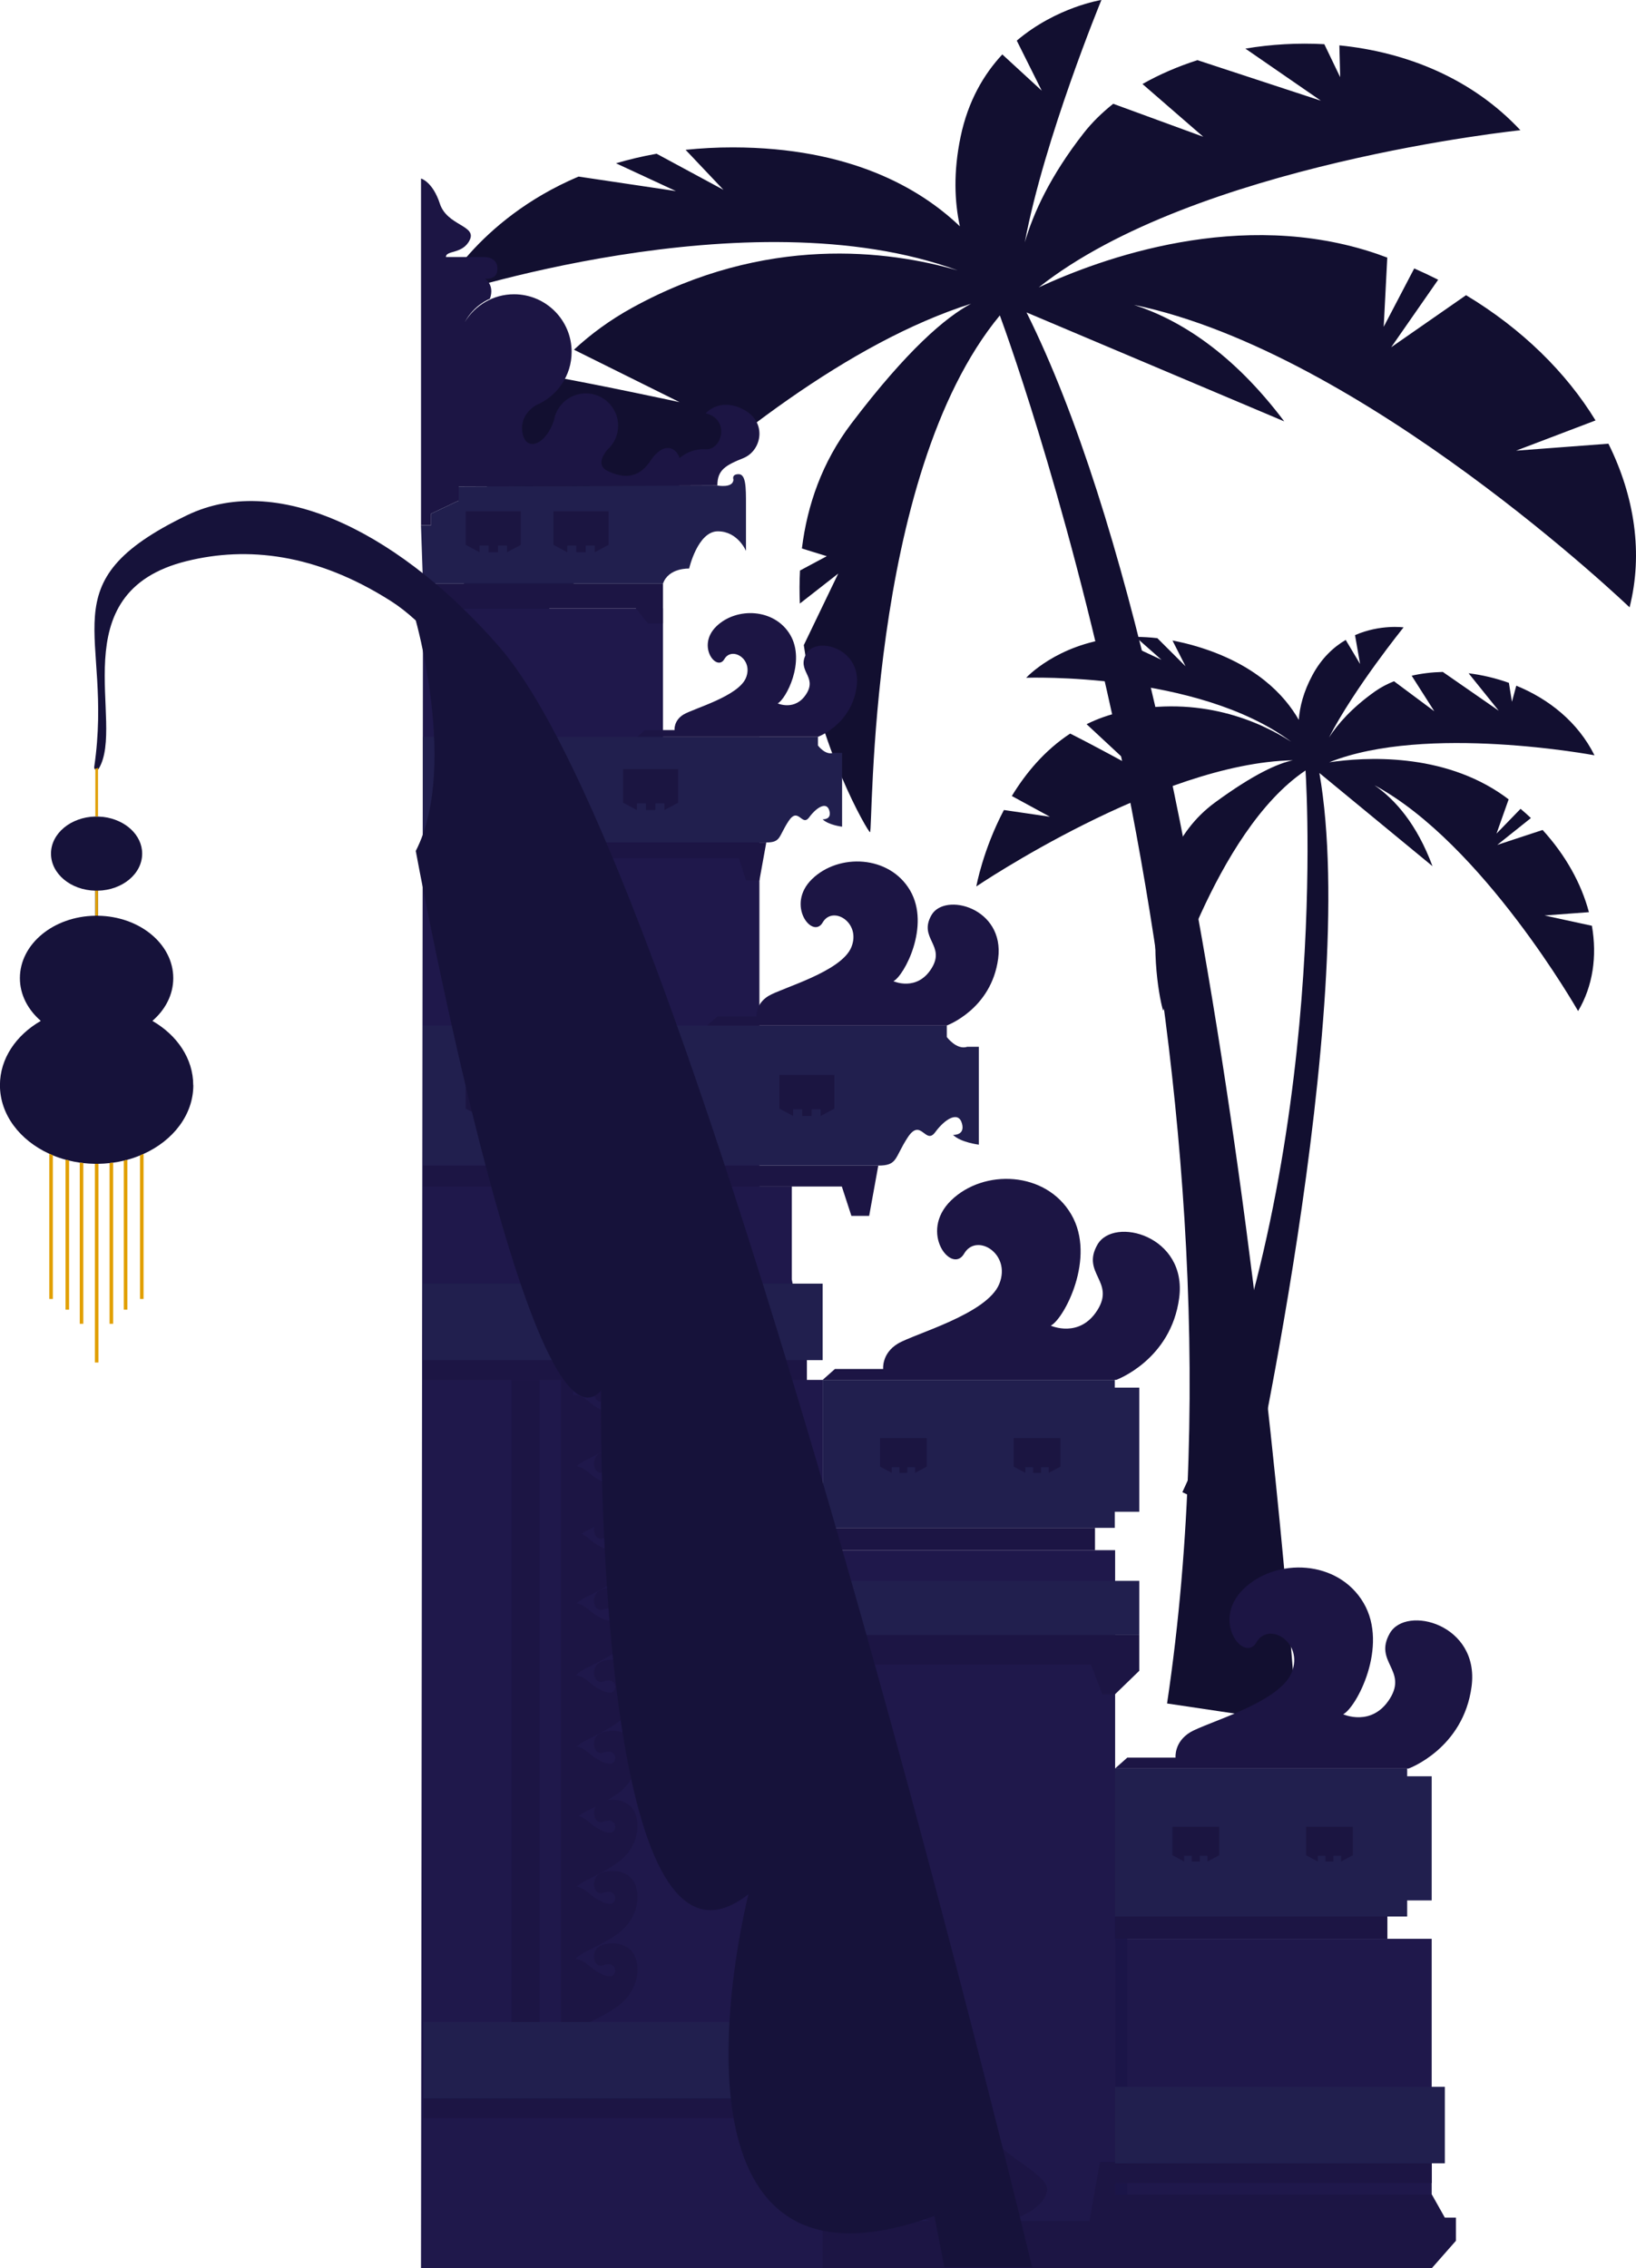 <?xml version="1.0" encoding="UTF-8"?>
<svg id="Layer_2" data-name="Layer 2" xmlns="http://www.w3.org/2000/svg" viewBox="0 0 576.14 798.64">
  <defs>
    <style>
      .cls-1 {
        fill: #16123a;
      }

      .cls-1, .cls-2, .cls-3, .cls-4, .cls-5, .cls-6, .cls-7, .cls-8 {
        stroke-width: 0px;
      }

      .cls-2 {
        fill: #e19f00;
      }

      .cls-3 {
        fill: #1b1541;
      }

      .cls-4 {
        fill: #1b1548;
      }

      .cls-5 {
        fill: #1f184b;
      }

      .cls-6 {
        fill: #120f30;
      }

      .cls-7 {
        fill: #1c1544;
      }

      .cls-8 {
        fill: #211f4e;
      }
    </style>
  </defs>
  <g id="Layer_1-2" data-name="Layer 1">
    <g>
      <g>
        <path class="cls-6" d="m196.3,189.83l-28.61-6.08c4.6-17.46,12.45-35.8,25.65-51.41,18.89,3.39,45.98,9.25,45.98,9.25l-37.19-18.46c5.93-5.5,12.71-10.48,20.46-14.75,47.07-25.93,90.44-20.19,114.72-13.16-73.86-27.14-183.01,9.57-183.01,9.57,0,0,13.17-27.24,49.44-42.62l34.3,5.11-21.1-9.79c4.49-1.32,9.23-2.47,14.29-3.36l23.55,12.71-13.34-14.09c5.29-.54,10.82-.87,16.69-.86,41.14.07,65.77,14.3,79.9,27.79-1.88-8.64-2.33-19.11.25-31.48,2.63-12.67,8.21-22.07,14.7-29.04l13.88,12.76-8.79-17.62c14.04-11.88,29.81-14.31,29.81-14.31,0,0-20.11,48.71-26.98,85.32,2.97-10.2,8.94-23.37,20.77-38.49,2.9-3.7,6.4-7.13,10.36-10.28l31.71,11.61-21.4-18.57c5.89-3.35,12.42-6.17,19.36-8.4l43.46,14.27-26.58-18.34c9.01-1.51,18.4-2.07,27.8-1.55l5.58,11.61-.28-11.2c23.5,2.34,46.67,11.59,63.75,29.88,0,0-114.72,11.8-169.62,55.33,21.68-10.09,71.07-28.22,119.13-11.79,1.22.42,2.41.87,3.61,1.31l-1.26,24.37,10.75-20.56c2.87,1.26,5.68,2.59,8.43,3.98l-16.54,23.77,26.36-18.33c19.75,11.88,35.31,27.24,45.6,44.1l-27.97,10.64,32.51-2.45c9.28,18.68,12.23,38.72,7.45,57.62,0,0-93.63-89.75-174.54-106.5,16.11,5.24,34.78,16.9,52.92,41.02l-90.75-38.36c72.11,144.62,95.18,496.58,95.18,496.58l-45.69-6.81c34.13-229.02-52.25-470.61-58.89-488.72-46.99,56.79-44.57,182.13-45.73,181.96-.71-.11-18.05-29.7-23.31-65.87l12.13-25.2-13.52,10.56c-.16-3.85-.15-7.73.05-11.63l9.43-5.04-8.76-2.72c1.88-15.2,7.07-30.35,17.41-43.98,19.66-25.92,33.2-37.41,42.16-42.2-85.75,27.2-179.86,141.94-179.86,141.94,0,0-2.77-24.75,3.15-54.54l31.04-4.49Z"/>
        <path class="cls-6" d="m369.78,287.58l-13.45-7.32c4.92-8.08,11.59-16.11,20.55-21.98,8.98,4.52,21.7,11.5,21.7,11.5l-15.92-14.81c3.8-1.87,7.94-3.37,12.47-4.35,27.5-5.99,48.41,3.36,59.55,10.52-33.02-24.64-93.29-22.51-93.29-22.51,0,0,10.67-11.71,31.18-14.02l16.46,7.69-9.13-8.06c2.45,0,5,.14,7.68.45l9.92,9.89-4.59-9.06c2.74.52,5.56,1.18,8.51,2.06,20.64,6.17,30.88,16.99,35.96,25.87.34-4.62,1.68-9.94,4.82-15.76,3.21-5.97,7.41-9.85,11.71-12.38l5.06,8.47-1.78-10.16c8.82-3.87,17.1-2.73,17.1-2.73,0,0-17.36,21.45-26.28,38.8,3.01-4.67,7.98-10.4,16.17-16.22,2.01-1.43,4.28-2.62,6.74-3.61l14.19,10.56-7.97-12.51c3.46-.8,7.15-1.24,10.97-1.33l19.69,13.65-10.61-13.18c4.75.58,9.54,1.71,14.19,3.37l1.07,6.66,1.53-5.66c11.45,4.68,21.7,12.78,27.54,24.51,0,0-59.35-11.19-93.4,2.46,12.39-1.83,39.88-3.56,61.56,11.86.55.39,1.08.79,1.61,1.19l-4.27,12.05,8.47-8.72c1.26,1.06,2.47,2.15,3.64,3.25l-11.85,9.46,15.97-5.26c8.14,8.91,13.66,18.94,16.31,28.94l-15.63,1.17,16.68,3.62c1.87,10.76.36,21.26-4.86,30.03,0,0-33.6-59.02-71.72-79.51,7.3,5.03,14.94,13.68,20.44,28.49l-39.83-32.8c14.62,83.35-26.33,263.46-26.33,263.46l-21.92-10.24c51.31-109.87,44-244.02,43.37-254.11-32.06,21.49-49.55,84.77-50.11,84.51-.34-.16-4.63-17.6-1.87-36.54l9.85-10.84-8.36,3.28c.49-1.95,1.08-3.9,1.76-5.83l5.49-1.12-3.99-2.67c3.21-7.35,8.08-14.18,15.3-19.48,13.74-10.07,22.25-13.82,27.46-14.89-47.1.86-111.47,44.41-111.47,44.41,0,0,2.3-12.84,9.72-26.91l16.25,2.38Z"/>
      </g>
      <g>
        <g>
          <g>
            <polygon class="cls-5" points="148.96 214.17 233.48 214.17 233.48 259.41 267.44 259.41 267.44 417.67 278.84 417.67 278.84 450.45 284.15 478.88 284.15 485.84 289.71 485.84 289.71 537.94 289.71 545.8 392.71 545.8 392.71 682.63 504.19 682.63 504.19 798.64 392.71 798.64 392.68 798.64 289.71 798.64 148.26 798.64 148.96 214.17"/>
            <g>
              <rect class="cls-4" x="289.71" y="545.8" width="4.13" height="252.84" transform="translate(583.55 1344.44) rotate(180)"/>
              <rect class="cls-4" x="392.71" y="682.63" width="4.25" height="116" transform="translate(789.67 1481.27) rotate(180)"/>
            </g>
          </g>
          <g>
            <g>
              <path class="cls-7" d="m154.9,71.71c2.57,7.8,13.02,7.62,10.54,12.76-2.48,5.14-8.4,3.54-8.4,6.02h13.37s4.78-.18,4.78,4.08-4.43,3.54-4.43,3.54c0,0,3.54,2.13,1.77,7.09,0,0-5.44,1.98-8.83,8.17,0,.01,0,.03-.02.04,3.56-5.87,9.98-9.8,17.34-9.8,11.2,0,20.29,9.08,20.29,20.29,0,8.4-5.11,15.61-12.38,18.69h0s-6.3,3.19-4.88,10.1c1.3,6.35,8.08,4.12,11.05-4.71.14-.85.37-1.68.7-2.46,0,0,0,0,0-.01h0c1.71-4.11,5.77-7.01,10.51-7.01,6.28,0,11.38,5.09,11.38,11.38,0,3.34-1.45,6.34-3.74,8.42,0,0-4.83,5.19,0,7.5,4.83,2.3,10.5,3.37,15.11-3.54,4.61-6.91,9.04-4.82,10.28-.99,0,0,3.54-3.44,9.21-3.08,5.67.35,8.68-10.45,0-12.67,0,0,4.78-5.76,13.29-1.33,8.5,4.43,6.38,14.49,0,17.08-6.38,2.59-9.21,4.18-9.21,9.67l-91.07.35v4.96l-9.75,4.61v4.08h-3.54V62.86s4.08,1.06,6.64,8.86Z"/>
              <path class="cls-8" d="m161.54,171.29l91.07-.35s5.67,1.06,5.67-2.13c0,0-.71-1.86,1.86-1.86s2.57,4.87,2.57,10.37v16.66s-2.83-6.91-9.92-6.91-10.1,13.11-10.1,13.11c0,0-7.26-.35-9.21,5.32h-84.52l-.71-20.55h3.54v-4.08l9.75-4.61v-4.96Z"/>
              <g>
                <polygon class="cls-3" points="173.71 180.03 183.4 180.03 183.4 191.84 178.55 194.44 178.55 192.08 175.36 192.08 175.36 194.44 173.71 194.44 172.06 194.44 172.06 192.08 168.87 192.08 168.87 194.44 164.02 191.84 164.02 180.03 173.71 180.03"/>
                <polygon class="cls-3" points="204.61 180.03 214.3 180.03 214.3 191.84 209.45 194.44 209.45 192.08 206.26 192.08 206.26 194.44 204.61 194.44 202.96 194.44 202.96 192.08 199.77 192.08 199.77 194.44 194.92 191.84 194.92 180.03 204.61 180.03"/>
              </g>
              <polygon class="cls-7" points="148.96 205.49 233.48 205.49 233.48 219.49 228.16 219.49 223.91 214.17 148.96 214.17 148.96 205.49"/>
            </g>
            <g>
              <rect class="cls-8" x="148.96" y="451.95" width="140.74" height="26.93" transform="translate(438.67 930.83) rotate(180)"/>
              <rect class="cls-7" x="148.96" y="478.88" width="135.19" height="6.95" transform="translate(433.12 964.72) rotate(180)"/>
            </g>
            <g>
              <g>
                <path class="cls-7" d="m201.84,491.08s2.5-.32,5.56,2.42c3.06,2.74,7.58,4.84,8.79,3.14s.06-4.65-3.63-3.3c-3.69,1.34-4.92-5.32-.89-6.93,4.03-1.61,9.59-.73,11.69,3.3,2.1,4.03,1.93,12.73-6.37,18.46-8.3,5.72-15.15,6.45-15.15,10.88v-27.97Z"/>
                <path class="cls-7" d="m201.84,516.12s2.5-.32,5.56,2.42c3.06,2.74,7.58,4.84,8.79,3.14s.06-4.65-3.63-3.3c-3.69,1.34-4.92-5.32-.89-6.93,4.03-1.61,9.59-.73,11.69,3.3,2.1,4.03,1.93,12.73-6.37,18.46-8.3,5.72-15.15,6.45-15.15,10.88v-27.97Z"/>
                <path class="cls-7" d="m201.84,539.36s2.5-.32,5.56,2.42c3.06,2.74,7.58,4.84,8.79,3.14,1.21-1.69.06-4.65-3.63-3.3s-4.92-5.32-.89-6.93c4.03-1.61,9.59-.73,11.69,3.3,2.1,4.03,1.93,12.73-6.37,18.46-8.3,5.72-15.15,6.45-15.15,10.88v-27.97Z"/>
                <path class="cls-7" d="m201.84,564.4s2.5-.32,5.56,2.42c3.06,2.74,7.58,4.84,8.79,3.14,1.21-1.69.06-4.65-3.63-3.3s-4.92-5.32-.89-6.93c4.03-1.61,9.59-.73,11.69,3.3,2.1,4.03,1.93,12.73-6.37,18.46-8.3,5.72-15.15,6.45-15.15,10.88v-27.97Z"/>
                <path class="cls-7" d="m201.84,589.76s2.5-.32,5.56,2.42c3.06,2.74,7.58,4.84,8.79,3.14s.06-4.65-3.63-3.3c-3.69,1.34-4.92-5.32-.89-6.93,4.03-1.61,9.59-.73,11.69,3.3,2.1,4.03,1.93,12.73-6.37,18.46-8.3,5.72-15.15,6.45-15.15,10.88v-27.97Z"/>
                <path class="cls-7" d="m201.84,614.8s2.5-.32,5.56,2.42c3.06,2.74,7.58,4.84,8.79,3.14s.06-4.65-3.63-3.3c-3.69,1.34-4.92-5.32-.89-6.93,4.03-1.61,9.59-.73,11.69,3.3,2.1,4.03,1.93,12.73-6.37,18.46-8.3,5.72-15.15,6.45-15.15,10.88v-27.97Z"/>
                <path class="cls-7" d="m201.84,639.1s2.5-.32,5.56,2.42c3.06,2.74,7.58,4.84,8.79,3.14s.06-4.65-3.63-3.3c-3.69,1.34-4.92-5.32-.89-6.93,4.03-1.61,9.59-.73,11.69,3.3,2.1,4.03,1.93,12.73-6.37,18.46-8.3,5.72-15.15,6.45-15.15,10.88v-27.97Z"/>
                <path class="cls-7" d="m201.84,664.14s2.5-.32,5.56,2.42c3.06,2.74,7.58,4.84,8.79,3.14,1.21-1.69.06-4.65-3.63-3.3-3.69,1.34-4.92-5.32-.89-6.93,4.03-1.61,9.59-.73,11.69,3.3,2.1,4.03,1.93,12.73-6.37,18.46-8.3,5.72-15.15,6.45-15.15,10.88v-27.97Z"/>
                <path class="cls-7" d="m201.84,689.66s2.5-.32,5.56,2.42c3.06,2.74,7.58,4.84,8.79,3.14s.06-4.65-3.63-3.3c-3.69,1.34-4.92-5.32-.89-6.93,4.03-1.61,9.59-.73,11.69,3.3,2.1,4.03,1.93,12.73-6.37,18.46-8.3,5.72-15.15,6.45-15.15,10.88v-27.97Z"/>
              </g>
              <rect class="cls-7" x="197.57" y="485.84" width="4.27" height="231.79" transform="translate(399.41 1203.46) rotate(180)"/>
              <rect class="cls-7" x="180.09" y="485.84" width="9.94" height="231.79" transform="translate(370.12 1203.46) rotate(180)"/>
            </g>
            <g>
              <rect class="cls-8" x="149.14" y="711.89" width="146.71" height="26.93" transform="translate(444.99 1450.72) rotate(180)"/>
              <rect class="cls-7" x="149.14" y="738.82" width="140.92" height="6.95" transform="translate(439.2 1484.6) rotate(180)"/>
            </g>
            <g>
              <path class="cls-8" d="m148.96,259.41h139.09v3.07s2.6,3.54,5.43,2.6h3.07v25.99s-4.84-.59-6.85-2.6c0,0,3.31.24,2.36-3.07-.94-3.31-4.49-1.18-7.09,2.36-2.6,3.54-3.78-4.02-7.32,1.42-3.54,5.43-2.6,7.44-7.8,7.44h-120.9v-37.21Z"/>
              <polygon class="cls-7" points="148.96 296.62 148.96 302.17 260.18 302.17 262.72 309.97 267.44 309.97 269.86 296.62 148.96 296.62"/>
              <path class="cls-7" d="m224.44,259.41l2.66-2.36h10.45s-.35-3.37,3.19-5.49c3.54-2.13,19.31-6.38,21.97-12.93,2.66-6.56-4.96-11.16-7.62-6.56-2.66,4.61-9.92-4.61-2.83-11.52,7.09-6.91,20.55-6.38,26.05,3.01,5.49,9.39-1.59,22.68-4.43,24.1,0,0,6.2,2.83,10.1-3.37,3.9-6.2-3.54-7.97,0-14.17,3.54-6.2,19.49-1.95,17.72,11.52-1.77,13.47-13.64,17.78-13.64,17.78h-63.61Z"/>
              <g>
                <polygon class="cls-3" points="173.71 270.81 183.4 270.81 183.4 282.62 178.55 285.22 178.55 282.86 175.36 282.86 175.36 285.22 173.71 285.22 172.06 285.22 172.06 282.86 168.87 282.86 168.87 285.22 164.02 282.62 164.02 270.81 173.71 270.81"/>
                <polygon class="cls-3" points="229.13 270.81 238.82 270.81 238.82 282.62 233.98 285.22 233.98 282.86 230.79 282.86 230.79 285.22 229.13 285.22 227.48 285.22 227.48 282.86 224.29 282.86 224.29 285.22 219.45 282.62 219.45 270.81 229.13 270.81"/>
              </g>
            </g>
            <g>
              <path class="cls-7" d="m289.71,485.84l4.32-3.84h16.99s-.58-5.47,5.18-8.93c5.76-3.46,31.39-10.37,35.71-21.02,4.32-10.66-8.06-18.14-12.38-10.66-4.32,7.49-16.13-7.49-4.61-18.72,11.52-11.23,33.41-10.37,42.33,4.9,8.93,15.26-2.59,36.86-7.2,39.17,0,0,10.08,4.61,16.42-5.47s-5.76-12.96,0-23.04c5.76-10.08,31.68-3.17,28.8,18.72-2.88,21.89-22.18,28.89-22.18,28.89h-103.39Z"/>
              <polygon class="cls-8" points="392.59 485.84 392.59 488.57 401.21 488.57 401.21 532.27 392.59 532.27 392.59 537.94 289.71 537.94 289.71 485.84 392.59 485.84"/>
              <rect class="cls-7" x="289.71" y="537.94" width="95.92" height="7.86" transform="translate(675.33 1083.74) rotate(180)"/>
              <g>
                <polygon class="cls-3" points="318.15 506.33 326.37 506.33 326.37 516.37 322.26 518.57 322.26 516.57 319.55 516.57 319.55 518.57 318.15 518.57 316.74 518.57 316.74 516.57 314.03 516.57 314.03 518.57 309.92 516.37 309.92 506.33 318.15 506.33"/>
                <polygon class="cls-3" points="365.21 506.33 373.44 506.33 373.44 516.37 369.33 518.57 369.33 516.57 366.62 516.57 366.62 518.57 365.21 518.57 363.81 518.57 363.81 516.57 361.1 516.57 361.1 518.57 356.99 516.37 356.99 506.33 365.21 506.33"/>
              </g>
            </g>
            <g>
              <path class="cls-7" d="m392.68,622.67l4.32-3.84h16.99s-.58-5.47,5.18-8.93c5.76-3.46,31.39-10.37,35.71-21.02s-8.06-18.14-12.38-10.66c-4.32,7.49-16.13-7.49-4.61-18.72,11.52-11.23,33.41-10.37,42.33,4.9,8.93,15.26-2.59,36.86-7.2,39.17,0,0,10.08,4.61,16.42-5.47,6.34-10.08-5.76-12.96,0-23.04,5.76-10.08,31.68-3.17,28.8,18.72-2.88,21.89-22.17,28.89-22.17,28.89h-103.39Z"/>
              <polygon class="cls-8" points="495.56 622.67 495.56 625.4 504.19 625.4 504.19 669.11 495.56 669.11 495.56 674.78 392.68 674.78 392.68 622.67 495.56 622.67"/>
              <rect class="cls-7" x="392.68" y="674.78" width="95.92" height="7.86" transform="translate(881.27 1357.41) rotate(180)"/>
              <g>
                <polygon class="cls-3" points="421.12 643.17 429.35 643.17 429.35 653.2 425.23 655.41 425.23 653.4 422.52 653.4 422.52 655.41 421.12 655.41 419.71 655.41 419.71 653.4 417.01 653.4 417.01 655.41 412.89 653.2 412.89 643.17 421.12 643.17"/>
                <polygon class="cls-3" points="468.19 643.17 476.41 643.17 476.41 653.2 472.3 655.41 472.3 653.4 469.59 653.4 469.59 655.41 468.19 655.41 466.78 655.41 466.78 653.4 464.07 653.4 464.07 655.41 459.96 653.2 459.96 643.17 468.19 643.17"/>
              </g>
            </g>
            <g>
              <path class="cls-8" d="m148.96,361.04h184.47v4.07s3.45,4.7,7.21,3.45h4.07v34.46s-6.42-.78-9.09-3.45c0,0,4.39.31,3.13-4.07-1.25-4.39-5.95-1.57-9.4,3.13-3.45,4.7-5.01-5.33-9.71,1.88-4.7,7.21-3.45,9.87-10.34,9.87h-160.34v-49.35Z"/>
              <polygon class="cls-7" points="148.96 410.39 148.96 417.75 296.46 417.75 299.83 428.09 306.09 428.09 309.3 410.39 148.96 410.39"/>
              <path class="cls-7" d="m249.07,361.04l3.52-3.13h13.86s-.47-4.46,4.23-7.28c4.7-2.82,25.61-8.46,29.14-17.15,3.52-8.69-6.58-14.8-10.1-8.69-3.52,6.11-13.16-6.11-3.76-15.27,9.4-9.16,27.26-8.46,34.54,3.99,7.28,12.45-2.11,30.08-5.87,31.96,0,0,8.22,3.76,13.39-4.46,5.17-8.22-4.7-10.57,0-18.8,4.7-8.22,25.85-2.58,23.5,15.27-2.35,17.86-18.09,23.58-18.09,23.58h-84.36Z"/>
              <g>
                <polygon class="cls-3" points="173.71 378.51 183.4 378.51 183.4 390.32 178.55 392.92 178.55 390.56 175.36 390.56 175.36 392.92 173.71 392.92 172.06 392.92 172.06 390.56 168.87 390.56 168.87 392.92 164.02 390.32 164.02 378.51 173.71 378.51"/>
                <polygon class="cls-3" points="229.13 378.51 238.82 378.51 238.82 390.32 233.98 392.92 233.98 390.56 230.79 390.56 230.79 392.92 229.13 392.92 227.48 392.92 227.48 390.56 224.29 390.56 224.29 392.92 219.45 390.32 219.45 378.51 229.13 378.51"/>
                <polygon class="cls-3" points="284.15 378.51 293.84 378.51 293.84 390.32 289 392.92 289 390.56 285.81 390.56 285.81 392.92 284.15 392.92 282.5 392.92 282.5 390.56 279.31 390.56 279.31 392.92 274.47 390.32 274.47 378.51 284.15 378.51"/>
              </g>
            </g>
            <g>
              <rect class="cls-8" x="392.68" y="734.74" width="116.14" height="26.93" transform="translate(901.5 1496.41) rotate(180)"/>
              <path class="cls-7" d="m295.05,761.19l3.64,20.79h29.03s-12.21-2.83-14.03-10.39c-1.82-7.56,27.5-15.59,27.5-34.96,0,19.37,29.32,27.4,27.51,34.96-1.82,7.56-14.03,10.39-14.03,10.39h29.03l3.64-20.79h5.34v.48h111.56v6.95h-111.56v4.03h111.56l4.58,8.15h3.9v8.15l-8.53,9.69h-214.48v-37.44h5.34Z"/>
            </g>
            <g>
              <rect class="cls-8" x="289.71" y="556.61" width="111.51" height="19.06" transform="translate(690.92 1132.27) rotate(180)"/>
              <polygon class="cls-7" points="401.21 575.67 401.21 588.26 392.68 596.53 388.22 596.53 384.2 586.1 298.45 586.1 295.85 596.53 289.71 596.53 289.71 575.67 401.21 575.67"/>
            </g>
          </g>
        </g>
        <g>
          <path class="cls-1" d="m363.45,798.21h-30.89s-1.22-6.46-3.51-18.01c-26.86,9.8-44.21,7-55.19-2.54-31.58-27.44-10.28-110.75-10.28-110.75-5.22,4.11-9.92,5.84-14.13,5.6-1.83-.1-3.58-.59-5.23-1.4-34.73-17.02-32.54-181.52-32.54-181.52-12.76,14.22-29.4-35.01-42.67-86.9-.75-2.93-1.5-5.87-2.22-8.81-2.88-11.63-5.57-23.22-8-34.1-3.8-17.09-6.95-32.41-9.11-43.3-.72-3.63-1.33-6.77-1.83-9.32-.93-4.82-1.43-7.55-1.43-7.55,7.95-15.39,7.38-37.62,5.13-54.93-1.93-14.88-5.1-26.11-5.13-26.22-2.93-2.69-5.84-4.98-8.77-6.84-26.44-16.81-50.64-19.29-71.8-14.09-45.1,11.05-21.35,57.11-31.1,73.16v.02s-.02,0-.04.01c-.31.49-.93.32-.93.32-.05-.01-.1-.02-.15-.05-.34-.16-.51-.52-.44-1,6.97-47.71-17.2-64.52,32.68-88.58,33.18-16.01,76.88,8.3,109.96,46.33,3.86,4.45,7.88,10.14,12.01,16.92,8.94,14.69,18.42,34.53,28.18,57.96.62,1.5,1.25,3,1.87,4.52,1.23,3.02,2.48,6.09,3.71,9.22.02.04.04.06.05.1,2.92,7.35,5.86,14.99,8.81,22.89,2.48,6.63,4.97,13.45,7.46,20.41,2.09,5.84,4.2,11.8,6.29,17.85,2.29,6.63,4.59,13.36,6.88,20.2.54,1.62,1.08,3.24,1.62,4.86,7.1,21.31,14.16,43.49,21.07,65.97,1.01,3.31,2.02,6.62,3.03,9.94,1.4,4.55,2.77,9.11,4.14,13.68,2.42,8.04,4.81,16.1,7.18,24.14,1.3,4.41,2.59,8.81,3.86,13.21,30.52,104.89,56.04,205.91,66.45,248.01,3.24,13.15,5.02,20.55,5.02,20.55Z"/>
          <path class="cls-1" d="m68.08,382.05c0,10.42-7.07,19.5-17.52,24.23l-1.25.54c-1.43.59-2.92,1.1-4.46,1.52l-1.25.31c-1.23.3-2.48.54-3.76.71l-1.25.15c-1.3.15-2.6.22-3.93.25h-1.25c-1.38-.02-2.75-.11-4.09-.26l-1.25-.16c-1.28-.19-2.54-.42-3.76-.72l-1.25-.32c-1.55-.42-3.04-.93-4.47-1.53l-1.25-.55c-10.36-4.75-17.36-13.78-17.36-24.15,0-9.35,5.68-17.61,14.39-22.63-4.55-3.94-7.36-9.22-7.36-15.05,0-12.01,11.85-21.77,26.54-21.97v-8.82c-8.65-.2-15.59-5.96-15.59-13.05s6.94-12.85,15.59-13.06h.93l1.91.14c7.75.95,13.68,6.37,13.68,12.92,0,7.09-6.93,12.85-15.59,13.05v8.82c14.7.2,26.54,9.96,26.54,21.97,0,5.83-2.8,11.12-7.35,15.05,8.7,5.02,14.38,13.28,14.38,22.63Z"/>
          <polygon class="cls-2" points="18.61 406.75 18.61 457.34 17.36 457.34 17.36 406.2 18.61 406.75"/>
          <polygon class="cls-2" points="24.33 408.61 24.33 461.09 23.08 461.09 23.08 408.28 24.33 408.61"/>
          <polygon class="cls-2" points="29.34 409.49 29.34 466.09 28.09 466.09 28.09 409.33 29.34 409.49"/>
          <rect class="cls-2" x="33.42" y="409.75" width="1.25" height="69.97"/>
          <polygon class="cls-2" points="39.84 409.35 39.84 466.09 38.59 466.09 38.59 409.5 39.84 409.35"/>
          <polygon class="cls-2" points="44.85 408.33 44.85 461.09 43.6 461.09 43.6 408.64 44.85 408.33"/>
          <polygon class="cls-2" points="50.56 406.28 50.56 457.34 49.31 457.34 49.31 406.81 50.56 406.28"/>
          <path class="cls-2" d="m34.51,270.24v17.22h-.93v-16.9s.62.16.93-.32Z"/>
          <rect class="cls-2" x="33.57" y="313.57" width=".93" height="8.82"/>
        </g>
      </g>
    </g>
  </g>
</svg>
